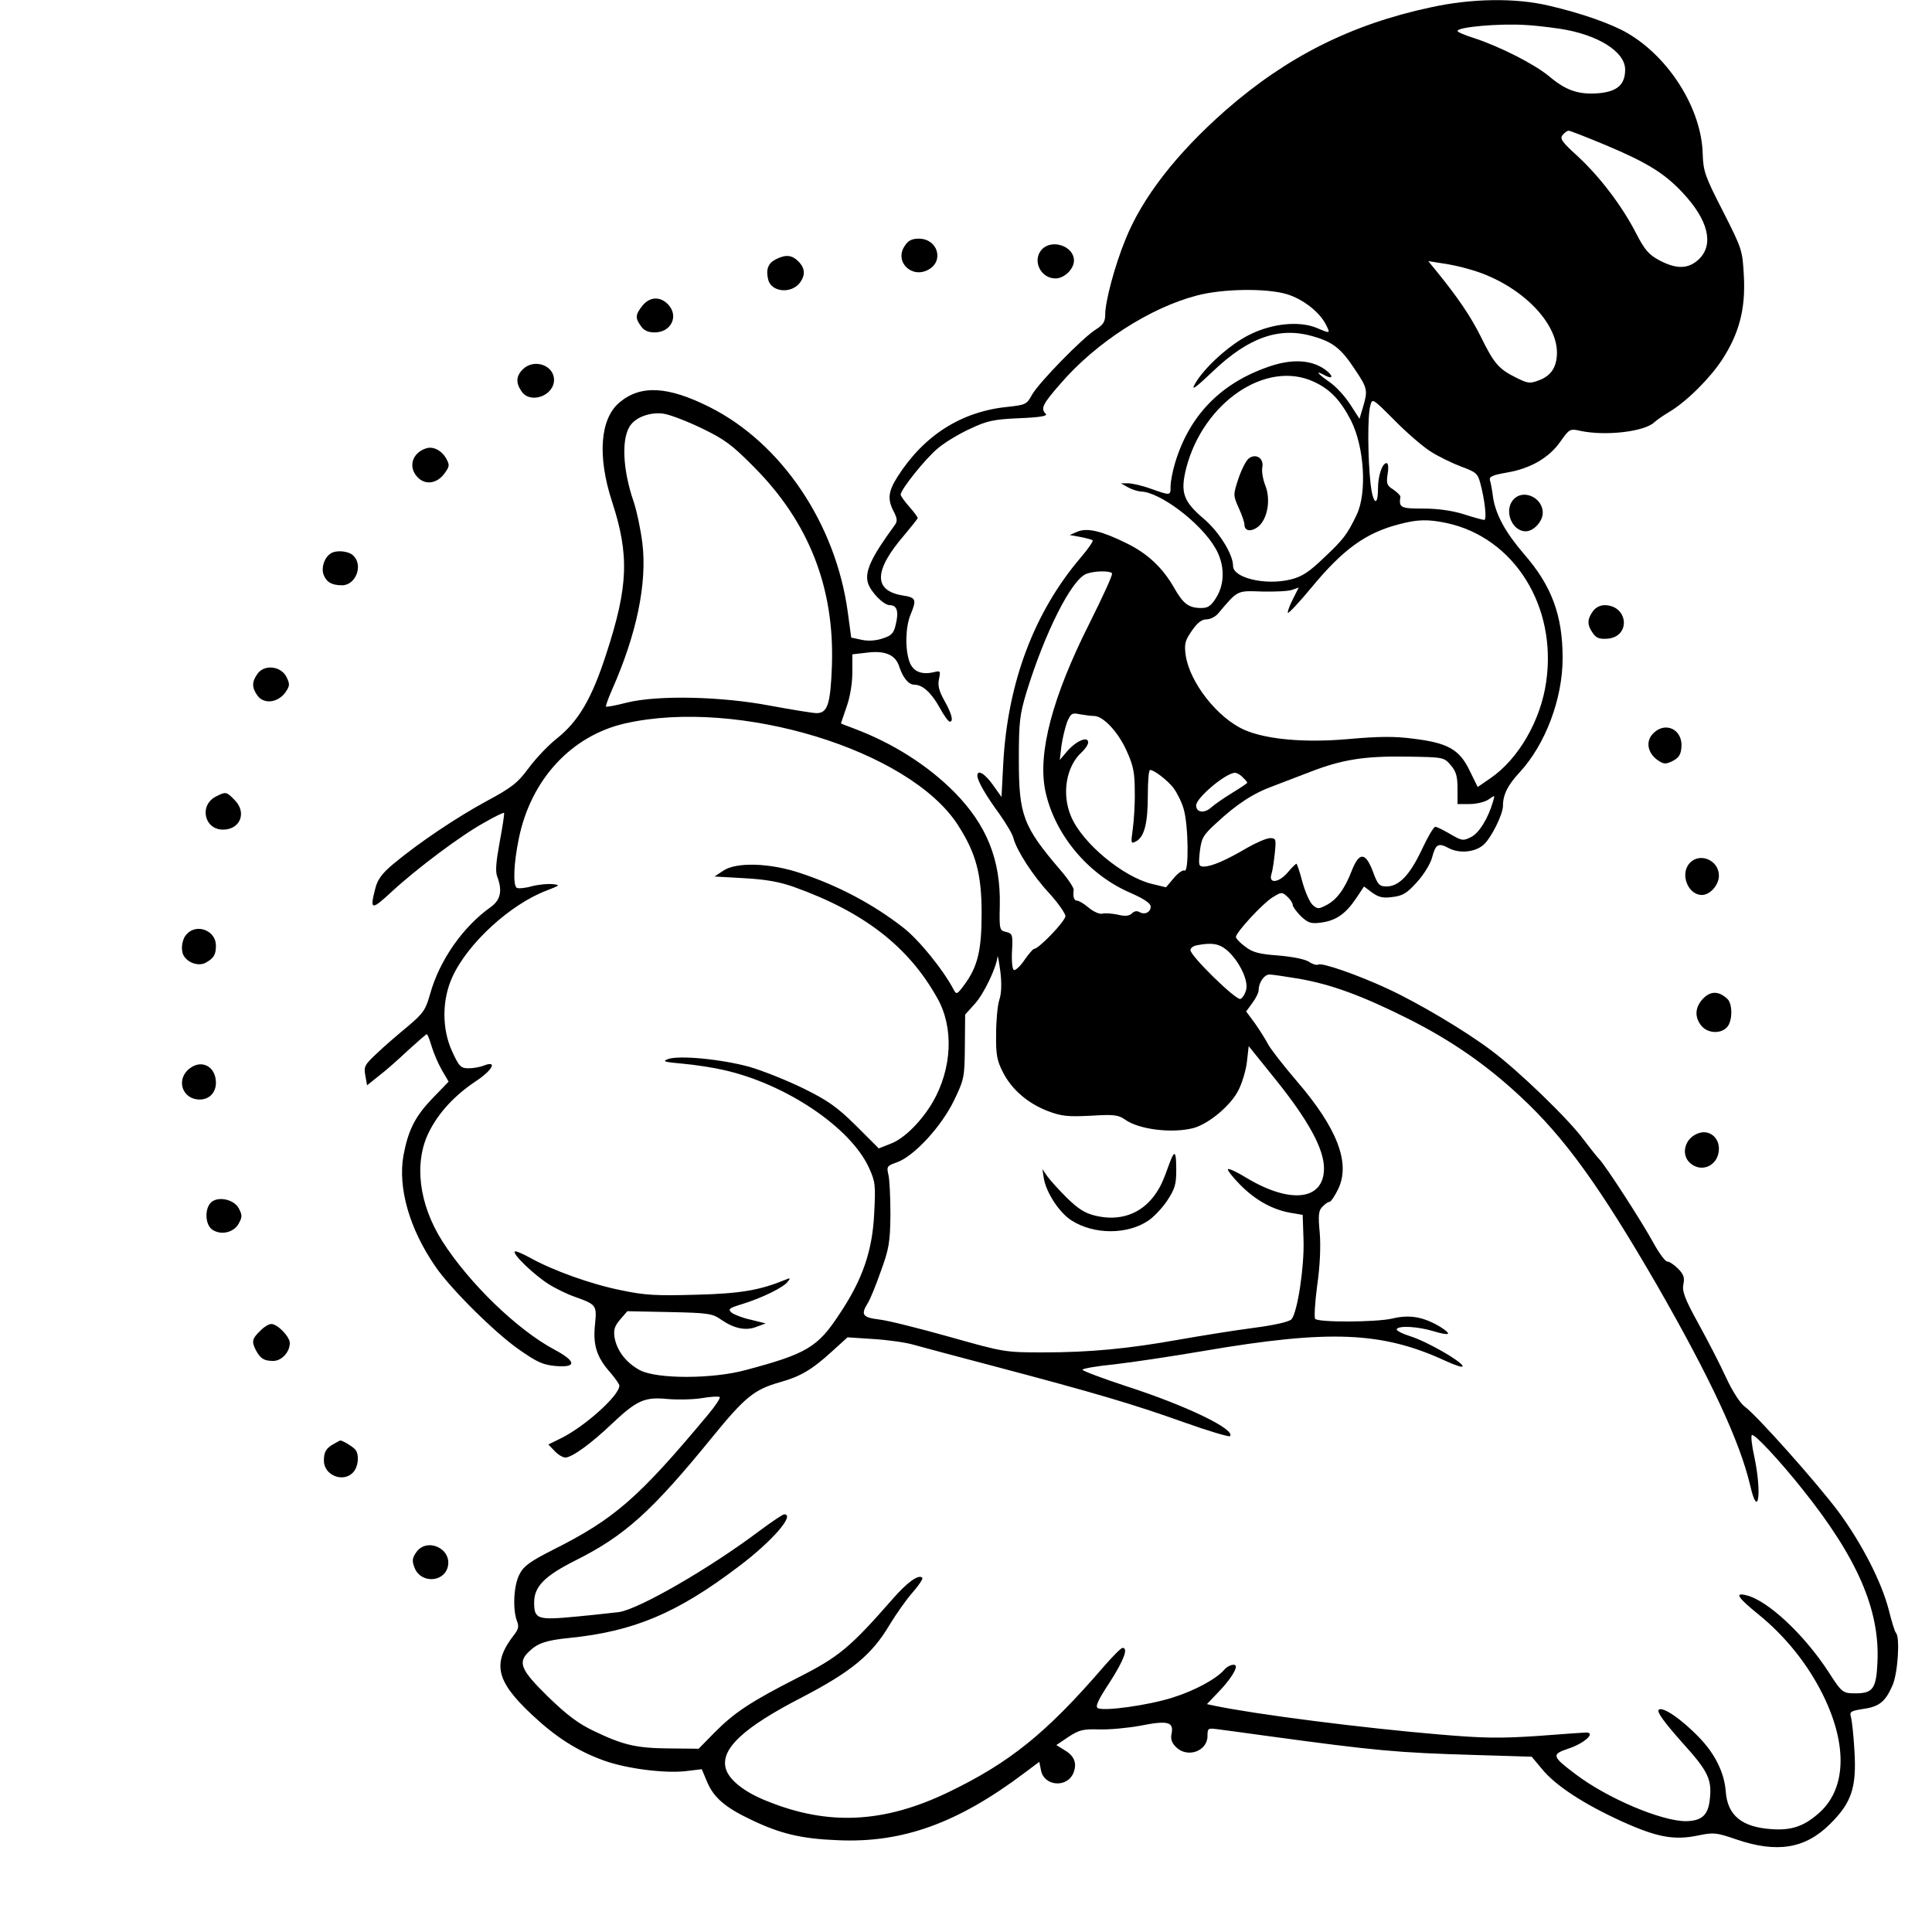 <?xml version="1.0" standalone="no"?>
<!DOCTYPE svg PUBLIC "-//W3C//DTD SVG 20010904//EN"
 "http://www.w3.org/TR/2001/REC-SVG-20010904/DTD/svg10.dtd">
<svg version="1.0" xmlns="http://www.w3.org/2000/svg"
 width="680pt" height="680pt" viewBox="0 0 680 680"
 preserveAspectRatio="xMidYMid meet">
<g transform="translate(0,680) scale(0.1,-0.1)"
fill="#000000" stroke="none">
<path d="M5035 6774 c-280 -60 -506 -174 -721 -362 -174 -153 -295 -309 -354
-458 -37 -91 -70 -215 -70 -261 0 -25 -7 -36 -32 -52 -46 -28 -203 -189 -226
-231 -18 -33 -22 -35 -85 -42 -163 -16 -295 -100 -388 -246 -33 -52 -36 -80
-13 -123 13 -26 13 -34 2 -49 -82 -112 -105 -162 -93 -202 10 -32 55 -78 77
-78 25 0 32 -22 21 -67 -7 -32 -15 -40 -46 -50 -23 -8 -51 -10 -74 -5 l-37 8
-12 89 c-42 311 -233 595 -486 722 -147 74 -243 79 -317 17 -69 -57 -79 -189
-27 -349 62 -189 57 -300 -20 -536 -51 -158 -98 -238 -175 -299 -28 -22 -73
-69 -98 -103 -40 -54 -60 -69 -149 -117 -105 -57 -238 -146 -329 -222 -38 -32
-54 -53 -62 -85 -20 -77 -14 -78 56 -13 91 84 246 200 328 245 36 21 68 36 69
34 2 -2 -5 -48 -15 -101 -13 -71 -16 -105 -9 -123 19 -50 12 -82 -22 -107 -99
-70 -181 -188 -214 -306 -16 -57 -24 -68 -78 -114 -34 -28 -83 -70 -109 -95
-44 -41 -47 -47 -41 -79 l6 -34 41 33 c23 17 69 58 103 90 34 31 64 57 66 57
3 0 10 -19 17 -42 7 -24 23 -61 36 -84 l24 -41 -55 -57 c-63 -65 -87 -113
-104 -203 -20 -114 21 -258 112 -390 52 -77 207 -231 292 -291 67 -47 87 -56
133 -60 74 -6 71 17 -6 58 -131 70 -300 234 -394 381 -83 131 -101 277 -47
385 34 68 90 129 167 180 57 38 74 72 27 54 -14 -6 -39 -10 -55 -10 -27 0 -33
6 -57 58 -37 79 -37 182 0 263 54 119 205 257 333 305 46 18 48 19 21 22 -16
2 -49 -1 -73 -7 -24 -7 -48 -9 -54 -6 -14 9 -11 86 7 173 42 208 185 363 375
406 399 90 1000 -94 1170 -357 64 -99 84 -173 84 -312 0 -131 -14 -189 -63
-254 -23 -31 -26 -32 -35 -15 -37 71 -124 178 -179 220 -104 81 -226 146 -358
190 -108 37 -229 41 -275 9 l-30 -20 105 -6 c75 -4 125 -13 175 -31 246 -88
403 -210 504 -391 59 -104 52 -248 -16 -366 -40 -68 -100 -128 -147 -146 l-43
-17 -81 81 c-67 66 -99 88 -184 130 -57 28 -142 62 -190 76 -98 27 -250 42
-288 27 -20 -8 -11 -10 55 -16 44 -4 108 -14 142 -22 219 -49 446 -202 511
-343 23 -50 24 -62 19 -160 -6 -133 -41 -235 -123 -357 -76 -116 -115 -139
-329 -196 -117 -32 -312 -32 -372 -1 -49 26 -82 69 -90 116 -4 26 0 40 20 63
l25 29 149 -3 c137 -3 151 -5 183 -28 46 -31 87 -39 125 -23 l30 11 -52 13
c-29 6 -59 18 -68 25 -14 12 -9 16 37 30 71 22 144 58 160 78 11 14 10 15 -7
8 -90 -37 -157 -49 -315 -53 -140 -4 -180 -2 -265 16 -105 21 -241 70 -321
115 -26 14 -49 24 -52 21 -9 -9 69 -83 118 -114 25 -16 68 -37 95 -46 75 -27
76 -29 69 -99 -7 -71 6 -113 55 -168 17 -20 31 -40 31 -45 0 -35 -123 -145
-207 -186 l-43 -21 22 -23 c12 -13 29 -23 38 -23 23 0 92 50 165 120 86 81
114 94 194 86 36 -3 91 -2 121 3 30 5 58 7 63 4 4 -2 -14 -30 -40 -61 -246
-295 -330 -368 -547 -477 -79 -40 -103 -57 -117 -85 -21 -38 -25 -122 -10
-164 8 -19 6 -30 -8 -48 -80 -102 -66 -164 61 -283 84 -79 159 -127 252 -161
80 -29 213 -46 288 -38 l58 7 19 -45 c23 -55 64 -90 155 -133 102 -49 176 -67
306 -72 227 -10 421 60 656 237 l52 39 6 -30 c11 -57 94 -63 115 -7 12 33 2
58 -32 78 l-29 18 43 29 c37 24 51 28 108 26 36 -1 101 5 144 13 96 19 118 14
111 -26 -5 -20 0 -34 15 -49 40 -40 111 -15 111 39 0 27 2 28 33 24 17 -2 97
-13 177 -24 382 -52 456 -59 733 -67 l198 -6 36 -43 c47 -58 146 -123 282
-185 124 -56 184 -67 269 -49 54 11 63 10 133 -14 143 -49 243 -33 330 54 76
75 94 128 86 259 -3 53 -9 106 -12 117 -6 19 -2 22 42 29 58 8 79 26 104 83
19 43 27 171 12 185 -4 4 -15 40 -25 80 -25 98 -94 233 -177 346 -77 103 -288
340 -331 371 -15 11 -43 54 -65 102 -21 46 -65 131 -98 191 -48 87 -57 113
-52 137 5 23 1 35 -19 55 -14 14 -31 25 -38 25 -7 0 -30 31 -51 70 -42 76
-165 266 -188 290 -8 8 -33 40 -56 70 -53 72 -228 241 -323 312 -94 71 -260
169 -366 218 -103 48 -232 93 -244 85 -5 -3 -20 1 -33 10 -14 9 -59 18 -108
22 -68 5 -90 11 -116 31 -18 13 -33 29 -33 34 0 16 93 117 128 139 32 20 34
20 52 4 11 -10 20 -23 20 -30 0 -6 13 -24 29 -40 26 -24 35 -27 72 -22 51 7
85 30 122 85 l28 42 29 -22 c23 -16 38 -20 72 -15 35 4 51 14 85 52 24 26 47
64 53 85 13 50 22 55 61 34 38 -19 92 -13 121 13 27 24 68 107 68 137 0 39 17
73 59 118 91 99 151 259 151 402 0 151 -39 255 -136 366 -65 76 -99 137 -109
200 -3 25 -8 52 -11 60 -3 13 10 18 61 27 82 14 148 52 188 110 31 44 33 45
72 36 89 -18 224 -2 258 31 6 6 30 23 52 36 62 37 144 119 187 185 59 91 82
177 76 292 -5 93 -6 96 -74 230 -63 123 -69 140 -71 202 -4 157 -117 338 -264
424 -56 33 -164 71 -277 97 -117 28 -273 26 -417 -6z m454 -75 c133 -20 231
-80 231 -144 0 -53 -28 -77 -92 -83 -71 -6 -116 9 -175 59 -53 44 -176 106
-265 135 -32 10 -58 21 -58 25 0 14 147 27 240 21 25 -1 78 -7 119 -13z m163
-410 c145 -61 207 -99 271 -168 89 -95 110 -180 58 -232 -37 -36 -79 -38 -141
-5 -37 20 -51 36 -81 94 -49 96 -128 200 -206 272 -55 50 -64 62 -53 75 7 8
16 15 21 15 5 0 64 -23 131 -51z m-483 -436 c170 -46 310 -179 311 -293 0 -51
-20 -82 -62 -98 -34 -13 -40 -12 -82 9 -61 30 -78 50 -124 144 -36 72 -80 137
-158 233 l-27 33 44 -7 c24 -3 69 -12 98 -21z m-641 -88 c57 -17 115 -62 138
-106 17 -34 18 -34 -32 -13 -61 25 -156 16 -236 -24 -69 -34 -159 -115 -192
-173 -15 -26 0 -16 63 44 126 120 234 158 353 123 70 -20 99 -43 148 -118 43
-64 45 -72 27 -132 l-12 -40 -33 51 c-18 28 -50 63 -72 78 -43 30 -53 43 -19
25 27 -15 34 -7 12 12 -50 43 -126 48 -217 14 -164 -59 -271 -172 -320 -335
-9 -30 -16 -67 -16 -83 0 -33 1 -33 -70 -8 -30 11 -66 19 -80 19 l-25 0 25
-14 c14 -8 34 -14 45 -15 67 -1 211 -110 262 -198 34 -57 35 -125 4 -175 -18
-29 -29 -37 -52 -37 -45 0 -64 14 -97 72 -40 70 -93 120 -167 156 -87 43 -137
55 -172 41 l-28 -12 38 -7 c20 -4 40 -9 43 -12 2 -3 -16 -30 -41 -59 -165
-193 -259 -442 -274 -729 l-6 -115 -30 42 c-28 40 -55 56 -55 33 0 -18 30 -70
77 -134 24 -34 47 -72 50 -86 11 -43 69 -133 127 -195 30 -33 55 -69 56 -79 0
-18 -94 -116 -111 -116 -3 0 -19 -18 -34 -40 -15 -22 -32 -37 -37 -34 -5 4 -8
34 -6 67 3 57 2 61 -21 67 -23 5 -24 8 -22 95 3 159 -46 281 -159 396 -94 95
-217 173 -352 224 -27 10 -48 18 -48 19 0 1 9 27 20 59 12 34 20 82 20 120 l0
64 52 6 c64 8 100 -8 113 -49 13 -40 33 -64 54 -64 28 0 59 -28 88 -80 15 -28
31 -50 36 -50 14 0 7 28 -19 74 -19 34 -24 53 -19 76 6 29 5 30 -19 24 -43
-10 -73 3 -85 37 -16 45 -14 123 4 166 22 53 19 60 -27 67 -105 17 -103 88 6
214 25 30 46 56 46 59 0 3 -13 21 -30 40 -16 18 -30 38 -30 42 0 18 89 129
132 164 24 20 75 51 113 68 59 28 82 33 172 37 74 3 101 8 94 15 -19 19 -12
34 52 107 125 145 315 267 480 310 91 24 243 26 315 5z m97 -309 c57 -26 94
-66 130 -136 47 -93 57 -255 20 -332 -33 -69 -47 -87 -114 -150 -55 -53 -79
-68 -120 -78 -88 -21 -201 6 -201 48 0 41 -49 120 -103 166 -73 62 -83 93 -62
178 60 232 282 383 450 304z m410 -245 c28 -18 76 -41 107 -53 52 -19 59 -24
68 -58 16 -59 24 -130 14 -130 -5 0 -38 9 -72 20 -41 13 -92 20 -143 20 -80 0
-86 3 -80 42 0 4 -11 15 -25 25 -23 14 -25 21 -20 55 4 23 2 38 -4 38 -15 0
-30 -45 -30 -90 0 -66 -18 -54 -26 17 -10 89 -11 241 -1 275 7 27 7 27 85 -51
42 -43 100 -93 127 -110z m-2566 82 c81 -39 107 -58 185 -137 193 -194 284
-425 274 -701 -5 -133 -15 -165 -54 -165 -13 0 -86 12 -162 26 -173 33 -396
38 -506 11 -38 -10 -71 -16 -73 -14 -2 2 8 29 21 59 87 196 124 375 107 516
-6 49 -20 114 -30 144 -41 118 -45 233 -9 275 22 27 70 43 113 37 22 -3 82
-26 134 -51z m2623 -334 c237 -51 389 -293 350 -559 -19 -136 -98 -272 -196
-339 l-45 -31 -28 57 c-36 75 -76 98 -198 113 -68 9 -123 8 -226 -1 -155 -14
-291 -2 -369 32 -95 42 -193 167 -207 264 -5 39 -2 51 22 85 19 28 35 40 51
40 13 0 31 9 40 19 72 85 66 82 156 79 46 -1 93 1 106 6 l23 8 -21 -42 c-12
-23 -19 -44 -17 -47 3 -2 40 37 82 88 113 137 193 194 310 224 64 17 101 18
167 4z m-1178 -177 c3 -5 -33 -83 -79 -175 -131 -260 -183 -457 -156 -590 32
-152 148 -292 294 -357 53 -23 77 -39 77 -51 0 -20 -21 -30 -40 -19 -8 5 -19
3 -26 -5 -10 -9 -24 -11 -51 -4 -21 4 -45 6 -54 3 -9 -2 -30 7 -47 21 -16 14
-35 25 -41 25 -11 0 -15 13 -12 38 1 7 -20 39 -47 70 -131 153 -146 193 -146
387 0 135 3 159 27 239 65 211 158 395 210 416 28 11 84 12 91 2z m-63 -502
c32 0 85 -57 114 -122 24 -52 29 -78 29 -143 1 -44 -3 -104 -7 -133 -7 -51 -7
-53 12 -43 29 16 41 64 41 162 0 49 3 89 8 89 14 0 61 -36 82 -63 12 -16 29
-49 36 -74 17 -56 19 -227 3 -217 -6 3 -23 -9 -38 -27 l-27 -32 -50 12 c-102
25 -245 144 -284 237 -34 79 -18 178 39 228 11 11 21 25 21 33 0 23 -41 6 -73
-30 l-27 -32 6 50 c4 28 13 65 20 84 13 30 17 33 45 27 17 -3 40 -6 50 -6z
m1255 -173 c19 -22 24 -39 24 -83 l0 -54 43 0 c23 0 53 7 66 16 23 16 23 16
16 -7 -17 -59 -49 -111 -77 -125 -28 -14 -32 -14 -73 10 -24 14 -48 26 -53 26
-6 0 -27 -36 -48 -81 -42 -89 -80 -129 -124 -129 -25 0 -31 6 -48 53 -26 68
-48 69 -74 3 -25 -65 -53 -103 -90 -122 -27 -14 -31 -14 -48 1 -10 9 -26 45
-36 81 -9 35 -19 64 -21 64 -2 0 -16 -13 -30 -30 -31 -37 -69 -42 -58 -7 4 12
9 46 12 75 5 49 4 52 -17 52 -12 0 -49 -16 -82 -35 -73 -43 -124 -65 -151 -65
-18 0 -19 5 -14 53 6 47 11 57 57 99 73 68 131 106 203 132 34 13 92 35 128
49 113 44 192 56 337 54 133 -2 134 -2 158 -30z m-732 -43 c9 -8 16 -17 16
-19 0 -2 -24 -18 -52 -35 -29 -18 -63 -41 -75 -52 -24 -22 -53 -18 -53 7 0 27
105 115 137 115 6 0 19 -7 27 -16z m-56 -608 c42 -36 77 -106 68 -140 -4 -15
-13 -29 -20 -32 -15 -6 -176 151 -176 172 0 7 10 15 23 17 52 10 77 6 105 -17z
m-801 -176 c-6 -19 -11 -73 -11 -120 -1 -72 3 -93 24 -134 31 -61 88 -110 159
-137 48 -18 70 -20 150 -16 81 5 97 3 120 -13 49 -36 168 -50 243 -30 55 16
132 81 158 135 13 26 26 71 29 100 l6 53 95 -118 c115 -143 170 -244 170 -312
0 -113 -118 -127 -274 -33 -32 20 -61 33 -64 30 -3 -3 16 -28 43 -55 53 -54
114 -88 179 -99 l41 -7 3 -89 c3 -93 -21 -252 -42 -278 -7 -9 -59 -21 -136
-31 -69 -9 -186 -28 -260 -41 -179 -32 -313 -45 -479 -45 -135 0 -138 1 -330
55 -107 30 -218 58 -248 61 -57 7 -64 17 -39 57 8 12 29 63 46 112 29 79 33
103 34 200 0 61 -3 124 -7 140 -7 29 -5 32 30 44 61 22 157 127 201 218 36 75
37 82 38 190 l1 112 35 39 c31 34 75 126 79 165 1 7 5 -17 10 -53 5 -42 4 -77
-4 -100z m1056 75 c113 -20 220 -59 382 -140 151 -76 275 -161 397 -275 155
-144 279 -316 481 -665 187 -326 291 -549 327 -703 28 -122 42 -31 15 99 -9
40 -13 75 -9 78 7 7 93 -84 176 -188 195 -243 275 -427 266 -612 -4 -92 -16
-109 -77 -109 -45 0 -48 2 -95 75 -85 131 -214 252 -289 270 -43 11 -32 -7 42
-67 96 -78 174 -176 227 -283 89 -180 82 -336 -18 -420 -51 -44 -95 -58 -163
-53 -104 7 -155 48 -161 133 -5 66 -38 132 -92 188 -64 67 -131 112 -144 99
-7 -7 18 -42 80 -112 97 -107 109 -134 99 -211 -7 -49 -29 -68 -83 -69 -86 0
-276 80 -388 165 -84 63 -86 70 -27 90 59 19 101 59 61 57 -3 0 -78 -5 -167
-12 -135 -9 -192 -8 -345 5 -274 23 -648 71 -792 101 l-28 6 40 42 c36 37 62
75 62 90 0 13 -28 5 -41 -11 -26 -31 -104 -74 -182 -98 -84 -27 -242 -49 -263
-37 -10 5 1 29 42 91 50 78 66 121 45 121 -5 0 -35 -30 -67 -67 -201 -233
-330 -337 -546 -441 -226 -109 -423 -119 -639 -31 -81 32 -135 76 -145 116
-17 68 63 143 269 249 173 90 246 150 308 255 23 38 59 89 81 114 22 25 38 49
34 52 -13 13 -54 -17 -106 -77 -148 -169 -188 -202 -330 -274 -169 -86 -226
-124 -296 -195 l-55 -56 -102 1 c-116 1 -162 11 -266 61 -55 26 -95 56 -162
121 -97 95 -108 121 -66 160 30 29 61 39 142 47 226 23 378 87 593 250 119 89
202 185 162 185 -5 0 -45 -27 -88 -59 -174 -131 -422 -274 -493 -285 -19 -2
-87 -10 -152 -16 -136 -13 -147 -9 -147 50 0 56 37 93 144 147 174 87 268 171
480 431 118 145 150 171 241 197 72 20 113 44 184 109 l54 49 91 -6 c50 -3
114 -12 141 -20 28 -8 156 -42 285 -76 348 -92 488 -133 664 -196 87 -31 161
-53 165 -50 22 23 -154 108 -365 176 -85 28 -154 54 -154 58 0 4 51 13 113 19
61 7 202 28 313 47 445 76 629 68 852 -35 35 -16 62 -25 60 -18 -6 18 -127 87
-185 105 -28 9 -50 20 -47 25 8 13 74 9 128 -7 60 -18 69 -13 25 15 -59 35
-107 44 -169 29 -57 -13 -259 -14 -271 -1 -4 4 -1 57 7 117 10 69 13 138 9
186 -6 63 -4 79 10 92 9 10 20 17 25 17 4 0 18 20 30 45 44 91 -3 214 -146
380 -47 55 -93 114 -101 130 -9 17 -29 49 -46 73 l-31 42 22 30 c12 16 22 36
22 45 0 27 20 55 38 55 9 0 57 -7 105 -15z"/>
<path d="M4396 5187 c-10 -7 -26 -39 -37 -71 -19 -58 -19 -59 1 -104 11 -24
20 -50 20 -58 0 -22 20 -27 44 -11 36 24 50 95 30 147 -9 22 -14 52 -11 65 6
32 -22 50 -47 32z"/>
<path d="M4119 2713 c-27 -75 -34 -90 -56 -121 -49 -66 -123 -91 -207 -71 -38
9 -61 24 -101 63 -28 28 -59 62 -69 76 l-17 25 5 -33 c9 -51 55 -121 98 -148
79 -50 196 -50 270 0 18 12 48 43 66 70 27 41 32 57 32 107 0 65 -5 73 -21 32z"/>
<path d="M3184 5934 c-37 -55 25 -116 84 -83 56 31 32 109 -34 109 -25 0 -38
-7 -50 -26z"/>
<path d="M3667 5922 c-35 -38 -5 -102 48 -102 31 0 65 33 65 63 0 51 -78 77
-113 39z"/>
<path d="M2730 5887 c-27 -14 -35 -36 -26 -72 11 -42 77 -50 109 -13 22 27 22
53 -3 78 -23 23 -45 25 -80 7z"/>
<path d="M2261 5724 c-25 -32 -26 -43 -5 -72 10 -15 25 -22 48 -22 59 0 87 59
46 100 -28 28 -64 25 -89 -6z"/>
<path d="M1840 5500 c-24 -24 -25 -48 -4 -78 31 -45 114 -15 114 41 0 52 -71
76 -110 37z"/>
<path d="M1500 5222 c-50 -16 -65 -67 -29 -103 27 -27 67 -21 93 14 19 26 19
30 6 54 -16 28 -46 43 -70 35z"/>
<path d="M5327 5042 c-35 -38 -6 -112 43 -112 28 0 60 35 60 65 0 54 -69 85
-103 47z"/>
<path d="M1164 4852 c-23 -15 -34 -50 -25 -75 10 -26 29 -37 65 -37 48 0 75
70 40 104 -16 17 -61 21 -80 8z"/>
<path d="M5606 4648 c-20 -28 -20 -48 0 -76 12 -18 24 -22 52 -20 83 7 73 117
-10 118 -17 0 -33 -9 -42 -22z"/>
<path d="M906 4428 c-20 -28 -20 -48 0 -76 22 -31 70 -26 97 9 17 24 18 30 6
55 -19 40 -79 47 -103 12z"/>
<path d="M5819 4219 c-27 -27 -21 -66 12 -92 24 -17 30 -18 55 -6 22 11 30 22
32 48 6 62 -55 94 -99 50z"/>
<path d="M761 3997 c-61 -30 -43 -117 24 -117 61 0 85 61 40 105 -28 29 -31
29 -64 12z"/>
<path d="M5947 3762 c-35 -38 -6 -112 43 -112 29 0 60 35 60 68 0 55 -68 83
-103 44z"/>
<path d="M657 3512 c-18 -19 -22 -59 -9 -78 16 -24 51 -35 75 -23 29 16 37 28
37 61 0 53 -68 79 -103 40z"/>
<path d="M5995 3286 c-29 -30 -32 -65 -7 -96 22 -27 67 -30 90 -6 20 20 21 82
2 100 -30 28 -58 29 -85 2z"/>
<path d="M667 3039 c-49 -38 -26 -109 36 -109 33 0 57 24 57 59 0 57 -50 84
-93 50z"/>
<path d="M5980 2812 c-49 -15 -66 -74 -32 -105 42 -38 102 -8 102 50 0 40 -34
67 -70 55z"/>
<path d="M740 2565 c-20 -24 -17 -75 6 -92 30 -22 76 -12 94 20 13 24 13 30 0
55 -19 33 -78 43 -100 17z"/>
<path d="M915 2115 c-28 -27 -30 -37 -14 -68 16 -29 28 -37 61 -37 29 0 58 31
58 63 0 22 -43 67 -65 67 -9 0 -27 -11 -40 -25z"/>
<path d="M1175 1718 c-27 -15 -35 -28 -35 -59 0 -52 69 -79 103 -41 18 19 22
59 9 78 -6 10 -46 34 -54 34 -2 0 -12 -6 -23 -12z"/>
<path d="M1464 1335 c-14 -21 -14 -30 -4 -55 22 -53 102 -50 116 5 16 65 -75
106 -112 50z"/>
</g>
</svg>
